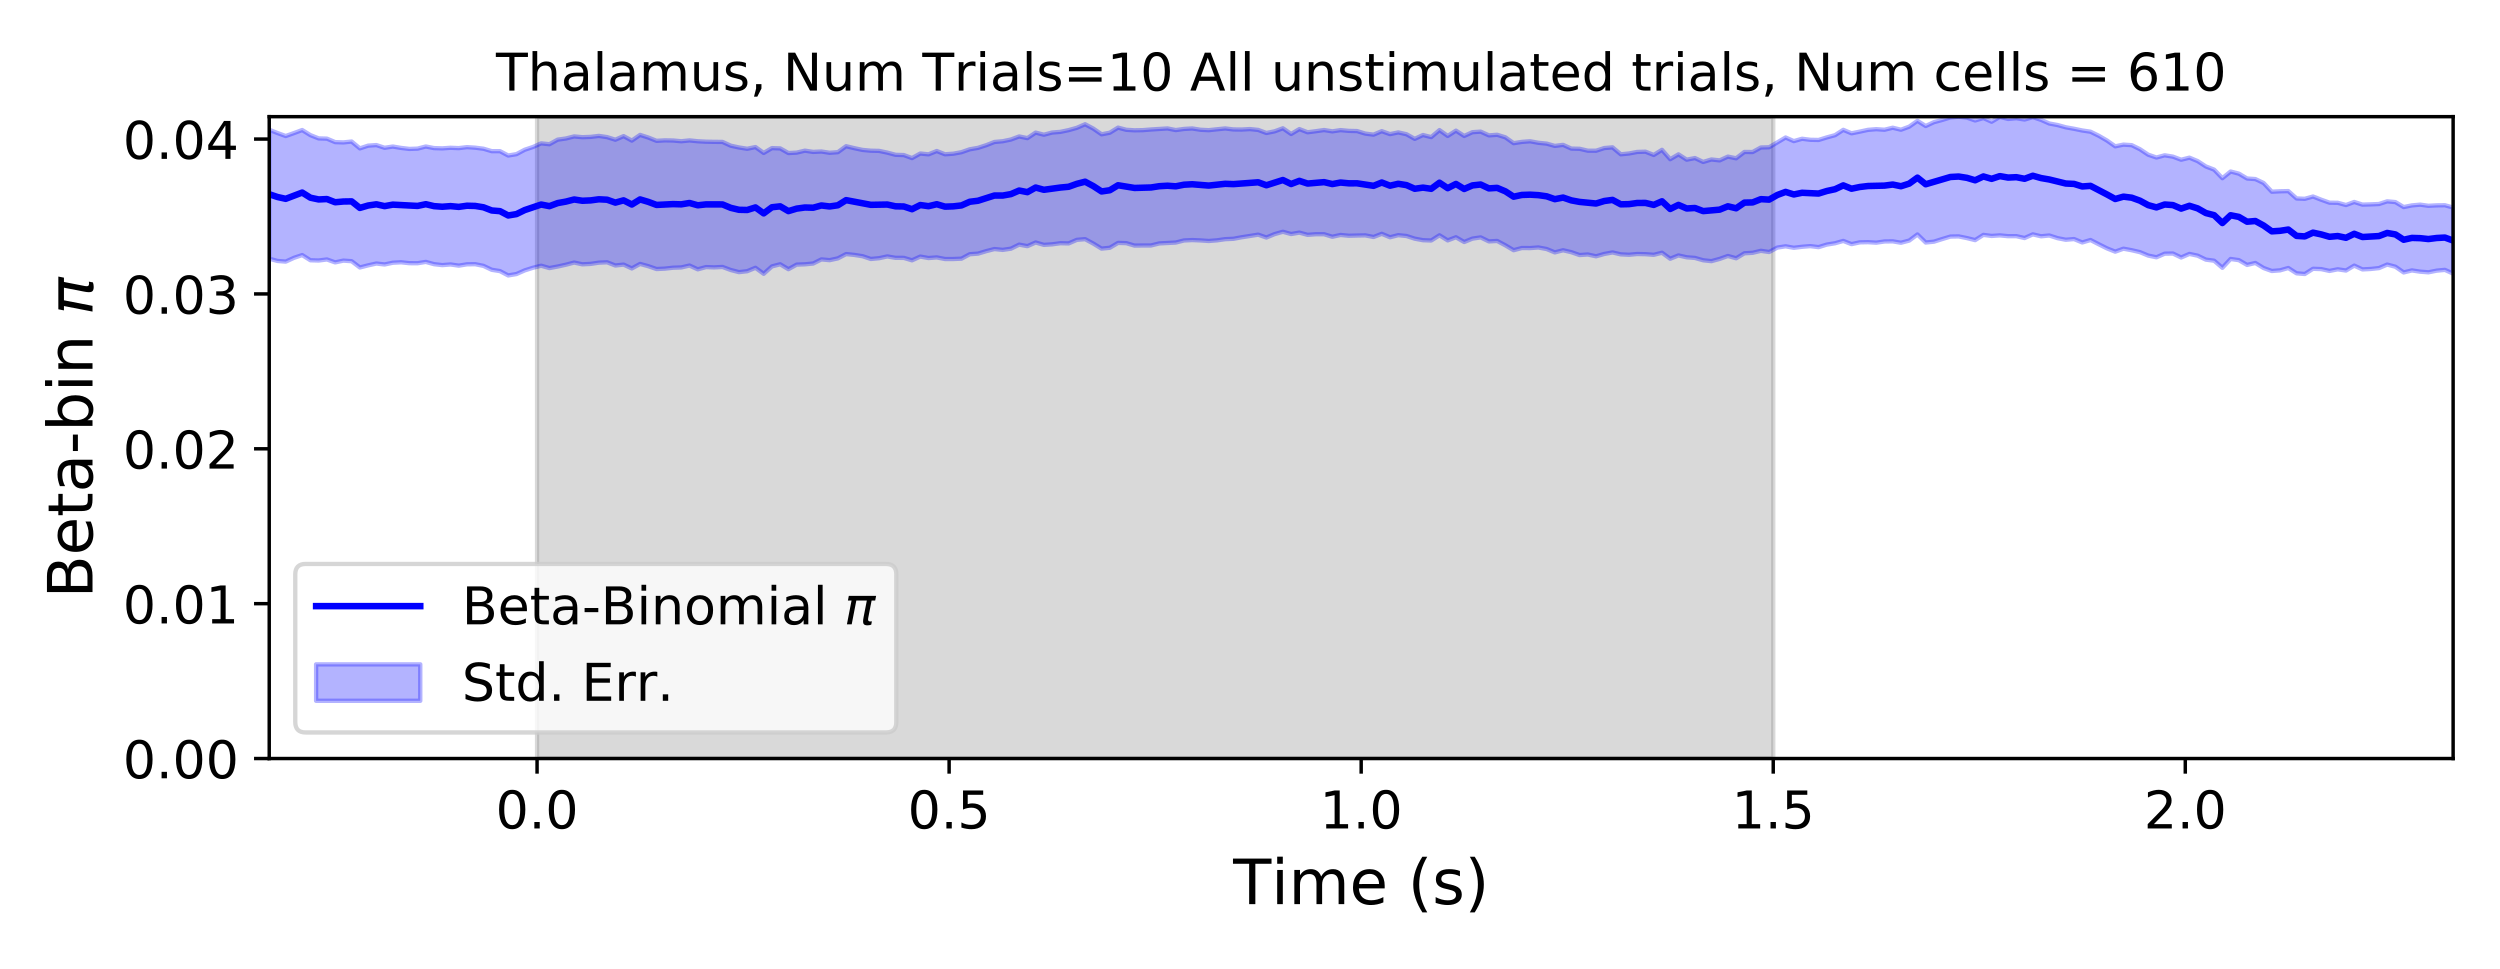 <?xml version="1.0" encoding="utf-8" standalone="no"?>
<!DOCTYPE svg PUBLIC "-//W3C//DTD SVG 1.1//EN"
  "http://www.w3.org/Graphics/SVG/1.1/DTD/svg11.dtd">
<!-- Created with matplotlib (https://matplotlib.org/) -->
<svg height="223.2pt" version="1.1" viewBox="0 0 576 223.2" width="576pt" xmlns="http://www.w3.org/2000/svg" xmlns:xlink="http://www.w3.org/1999/xlink">
 <defs>
  <style type="text/css">
*{stroke-linecap:butt;stroke-linejoin:round;}
  </style>
 </defs>
 <g id="figure_1">
  <g id="patch_1">
   <path d="M 0 223.2 
L 576 223.2 
L 576 0 
L 0 0 
z
" style="fill:#ffffff;"/>
  </g>
  <g id="axes_1">
   <g id="patch_2">
    <path d="M 62.03 174.76 
L 565.2 174.76 
L 565.2 26.88 
L 62.03 26.88 
z
" style="fill:#ffffff;"/>
   </g>
   <g id="PolyCollection_1">
    <defs>
     <path d="M 123.74 -48.44 
L 123.74 -196.32 
L 408.553 -196.32 
L 408.553 -48.44 
L 408.553 -48.44 
L 123.74 -48.44 
z
" id="m4911e15e45" style="stroke:#808080;stroke-opacity:0.3;"/>
    </defs>
    <g clip-path="url(#p379f543e2d)">
     <use style="fill:#808080;fill-opacity:0.3;stroke:#808080;stroke-opacity:0.3;" x="0" xlink:href="#m4911e15e45" y="223.2"/>
    </g>
   </g>
   <g id="PolyCollection_2">
    <defs>
     <path d="M 62.03 -193.304 
L 62.03 -163.604 
L 63.929 -163.075 
L 65.828 -162.924 
L 67.726 -163.795 
L 69.625 -164.432 
L 71.524 -163.234 
L 73.423 -163.179 
L 75.321 -163.421 
L 77.22 -162.747 
L 79.119 -163.151 
L 81.018 -163.019 
L 82.916 -161.574 
L 84.815 -162.059 
L 86.714 -162.484 
L 88.613 -162.266 
L 90.511 -162.668 
L 92.41 -162.769 
L 94.309 -162.562 
L 96.208 -162.553 
L 98.106 -162.859 
L 100.005 -162.334 
L 101.904 -162.116 
L 103.803 -162.268 
L 105.701 -161.994 
L 107.6 -162.302 
L 109.499 -162.325 
L 111.398 -161.941 
L 113.296 -161.041 
L 115.195 -160.736 
L 117.094 -159.739 
L 118.993 -160.062 
L 120.891 -160.899 
L 122.79 -161.505 
L 124.689 -161.979 
L 126.588 -161.434 
L 128.486 -161.79 
L 130.385 -162.211 
L 132.284 -162.707 
L 134.183 -162.301 
L 136.081 -162.398 
L 137.98 -162.684 
L 139.879 -162.767 
L 141.778 -162.029 
L 143.676 -162.237 
L 145.575 -161.354 
L 147.474 -162.392 
L 149.373 -161.867 
L 151.271 -161.215 
L 153.17 -161.304 
L 155.069 -161.516 
L 156.968 -161.581 
L 158.866 -162.019 
L 160.765 -161.148 
L 162.664 -161.663 
L 164.563 -161.596 
L 166.462 -161.695 
L 168.36 -160.994 
L 170.259 -160.499 
L 172.158 -160.713 
L 174.057 -161.501 
L 175.955 -160.115 
L 177.854 -161.823 
L 179.753 -162.309 
L 181.652 -161.18 
L 183.55 -162.231 
L 185.449 -162.301 
L 187.348 -162.482 
L 189.247 -163.433 
L 191.145 -163.258 
L 193.044 -163.67 
L 194.943 -164.661 
L 196.842 -164.467 
L 198.74 -164.167 
L 200.639 -163.533 
L 202.538 -163.709 
L 204.437 -164.117 
L 206.335 -163.793 
L 208.234 -163.786 
L 210.133 -163.223 
L 212.032 -164.085 
L 213.93 -163.746 
L 215.829 -163.891 
L 217.728 -163.523 
L 219.627 -163.523 
L 221.525 -163.602 
L 223.424 -164.624 
L 225.323 -164.761 
L 227.222 -165.335 
L 229.12 -165.82 
L 231.019 -165.627 
L 232.918 -165.904 
L 234.817 -166.838 
L 236.715 -166.485 
L 238.614 -167.333 
L 240.513 -166.78 
L 242.412 -166.905 
L 244.31 -167.163 
L 246.209 -167.117 
L 248.108 -167.94 
L 250.007 -168.1 
L 251.905 -167.078 
L 253.804 -165.919 
L 255.703 -166.111 
L 257.602 -167.24 
L 259.5 -167.175 
L 261.399 -166.613 
L 263.298 -166.637 
L 265.197 -166.643 
L 267.096 -167.115 
L 268.994 -167.214 
L 270.893 -167.316 
L 272.792 -167.797 
L 274.691 -167.889 
L 276.589 -167.808 
L 278.488 -167.677 
L 280.387 -167.825 
L 282.286 -168.095 
L 284.184 -168.181 
L 286.083 -168.534 
L 287.982 -168.83 
L 289.881 -169.135 
L 291.779 -168.473 
L 293.678 -169.265 
L 295.577 -169.803 
L 297.476 -169.278 
L 299.374 -169.607 
L 301.273 -169.09 
L 303.172 -169.231 
L 305.071 -169.232 
L 306.969 -168.649 
L 308.868 -169.065 
L 310.767 -168.88 
L 312.666 -168.932 
L 314.564 -168.97 
L 316.463 -168.596 
L 318.362 -169.327 
L 320.261 -168.535 
L 322.159 -169.015 
L 324.058 -168.823 
L 325.957 -168.211 
L 327.856 -167.857 
L 329.754 -167.789 
L 331.653 -168.987 
L 333.552 -167.814 
L 335.451 -168.535 
L 337.349 -167.445 
L 339.248 -168.222 
L 341.147 -168.503 
L 343.046 -167.576 
L 344.944 -167.685 
L 346.843 -166.674 
L 348.742 -165.551 
L 350.641 -166.06 
L 352.539 -166.041 
L 354.438 -166.179 
L 356.337 -165.829 
L 358.236 -165.047 
L 360.134 -165.539 
L 362.033 -165.1 
L 363.932 -164.437 
L 365.831 -164.563 
L 367.73 -164.148 
L 369.628 -164.687 
L 371.527 -165.038 
L 373.426 -164.596 
L 375.325 -164.499 
L 377.223 -164.678 
L 379.122 -164.632 
L 381.021 -164.489 
L 382.92 -164.969 
L 384.818 -163.588 
L 386.717 -164.35 
L 388.616 -163.919 
L 390.515 -163.773 
L 392.413 -163.232 
L 394.312 -163.029 
L 396.211 -163.549 
L 398.11 -164.223 
L 400.008 -163.694 
L 401.907 -164.841 
L 403.806 -164.954 
L 405.705 -165.412 
L 407.603 -165.137 
L 409.502 -166.16 
L 411.401 -166.449 
L 413.3 -166.108 
L 415.198 -166.339 
L 417.097 -166.491 
L 418.996 -166.26 
L 420.895 -166.846 
L 422.793 -167.154 
L 424.692 -167.692 
L 426.591 -166.953 
L 428.49 -167.361 
L 430.388 -167.403 
L 432.287 -167.286 
L 434.186 -167.565 
L 436.085 -167.594 
L 437.983 -167.272 
L 439.882 -167.771 
L 441.781 -169.179 
L 443.68 -167.327 
L 445.578 -167.519 
L 447.477 -168.12 
L 449.376 -168.694 
L 451.275 -168.729 
L 453.173 -168.345 
L 455.072 -167.879 
L 456.971 -169.082 
L 458.87 -168.837 
L 460.768 -168.966 
L 462.667 -168.782 
L 464.566 -168.789 
L 466.465 -168.357 
L 468.364 -169.203 
L 470.262 -168.76 
L 472.161 -168.941 
L 474.06 -168.328 
L 475.959 -167.96 
L 477.857 -168.124 
L 479.756 -167.336 
L 481.655 -167.902 
L 483.554 -166.924 
L 485.452 -165.973 
L 487.351 -165.217 
L 489.25 -165.901 
L 491.149 -165.548 
L 493.047 -165.106 
L 494.946 -164.316 
L 496.845 -163.922 
L 498.744 -164.751 
L 500.642 -164.787 
L 502.541 -163.873 
L 504.44 -164.697 
L 506.339 -164.293 
L 508.237 -163.379 
L 510.136 -163.132 
L 512.035 -161.498 
L 513.934 -163.532 
L 515.832 -163.264 
L 517.731 -162.162 
L 519.63 -162.616 
L 521.529 -161.448 
L 523.427 -160.763 
L 525.326 -160.911 
L 527.225 -161.453 
L 529.124 -160.228 
L 531.022 -160.07 
L 532.921 -161.274 
L 534.82 -161.196 
L 536.719 -160.778 
L 538.617 -161.151 
L 540.516 -160.87 
L 542.415 -162.002 
L 544.314 -161.127 
L 546.212 -161.229 
L 548.111 -161.43 
L 550.01 -162.242 
L 551.909 -161.744 
L 553.807 -160.432 
L 555.706 -160.894 
L 557.605 -160.605 
L 559.504 -160.459 
L 561.402 -160.839 
L 563.301 -161.022 
L 565.2 -160.165 
L 565.2 -175.383 
L 565.2 -175.383 
L 563.301 -175.912 
L 561.402 -175.888 
L 559.504 -175.785 
L 557.605 -176.05 
L 555.706 -175.877 
L 553.807 -175.492 
L 551.909 -176.638 
L 550.01 -176.813 
L 548.111 -176.193 
L 546.212 -176.114 
L 544.314 -176.057 
L 542.415 -176.664 
L 540.516 -175.962 
L 538.617 -176.478 
L 536.719 -176.504 
L 534.82 -177.183 
L 532.921 -177.924 
L 531.022 -177.395 
L 529.124 -177.477 
L 527.225 -179.172 
L 525.326 -179.127 
L 523.427 -179.032 
L 521.529 -181.042 
L 519.63 -181.942 
L 517.731 -182.073 
L 515.832 -183.191 
L 513.934 -183.68 
L 512.035 -182.142 
L 510.136 -184.115 
L 508.237 -184.846 
L 506.339 -186.083 
L 504.44 -186.871 
L 502.541 -186.398 
L 500.642 -187.108 
L 498.744 -187.419 
L 496.845 -186.91 
L 494.946 -187.557 
L 493.047 -188.822 
L 491.149 -189.756 
L 489.25 -189.88 
L 487.351 -189.485 
L 485.452 -190.82 
L 483.554 -191.921 
L 481.655 -192.854 
L 479.756 -193.137 
L 477.857 -193.531 
L 475.959 -193.871 
L 474.06 -194.393 
L 472.161 -194.746 
L 470.262 -195.585 
L 468.364 -196.211 
L 466.465 -195.661 
L 464.566 -195.964 
L 462.667 -195.792 
L 460.768 -196.282 
L 458.87 -195.153 
L 456.971 -196.007 
L 455.072 -195.446 
L 453.173 -196.108 
L 451.275 -196.32 
L 449.376 -196.152 
L 447.477 -195.561 
L 445.578 -195.053 
L 443.68 -194.166 
L 441.781 -195.359 
L 439.882 -194.018 
L 437.983 -193.311 
L 436.085 -193.771 
L 434.186 -193.307 
L 432.287 -193.438 
L 430.388 -193.282 
L 428.49 -192.87 
L 426.591 -192.486 
L 424.692 -193.284 
L 422.793 -192.055 
L 420.895 -191.537 
L 418.996 -190.952 
L 417.097 -190.993 
L 415.198 -191.23 
L 413.3 -190.686 
L 411.401 -191.518 
L 409.502 -190.394 
L 407.603 -189.269 
L 405.705 -189.219 
L 403.806 -188.17 
L 401.907 -188.194 
L 400.008 -186.728 
L 398.11 -187.118 
L 396.211 -186.245 
L 394.312 -186.459 
L 392.413 -185.887 
L 390.515 -186.783 
L 388.616 -186.413 
L 386.717 -187.636 
L 384.818 -186.52 
L 382.92 -188.677 
L 381.021 -187.496 
L 379.122 -188.252 
L 377.223 -188.193 
L 375.325 -187.837 
L 373.426 -187.652 
L 371.527 -189.248 
L 369.628 -189.088 
L 367.73 -188.472 
L 365.831 -188.482 
L 363.932 -188.922 
L 362.033 -188.966 
L 360.134 -189.824 
L 358.236 -189.582 
L 356.337 -190.113 
L 354.438 -190.3 
L 352.539 -190.652 
L 350.641 -190.509 
L 348.742 -190.211 
L 346.843 -191.558 
L 344.944 -192.148 
L 343.046 -192.008 
L 341.147 -192.872 
L 339.248 -192.743 
L 337.349 -191.876 
L 335.451 -193.099 
L 333.552 -191.88 
L 331.653 -193.222 
L 329.754 -191.61 
L 327.856 -192.091 
L 325.957 -191.205 
L 324.058 -192.273 
L 322.159 -192.695 
L 320.261 -192.296 
L 318.362 -192.977 
L 316.463 -192.175 
L 314.564 -192.421 
L 312.666 -193 
L 310.767 -193.046 
L 308.868 -193.221 
L 306.969 -192.936 
L 305.071 -193.241 
L 303.172 -192.97 
L 301.273 -192.723 
L 299.374 -193.457 
L 297.476 -192.331 
L 295.577 -193.644 
L 293.678 -192.944 
L 291.779 -192.56 
L 289.881 -193.267 
L 287.982 -193.463 
L 286.083 -193.353 
L 284.184 -193.377 
L 282.286 -193.608 
L 280.387 -193.413 
L 278.488 -193.207 
L 276.589 -193.302 
L 274.691 -193.605 
L 272.792 -193.492 
L 270.893 -193.229 
L 268.994 -193.607 
L 267.096 -193.487 
L 265.197 -193.368 
L 263.298 -193.216 
L 261.399 -193.179 
L 259.5 -193.296 
L 257.602 -193.795 
L 255.703 -192.623 
L 253.804 -192.257 
L 251.905 -193.564 
L 250.007 -194.574 
L 248.108 -193.752 
L 246.209 -193.219 
L 244.31 -192.818 
L 242.412 -192.667 
L 240.513 -192.162 
L 238.614 -192.648 
L 236.715 -191.374 
L 234.817 -191.764 
L 232.918 -191.055 
L 231.019 -190.659 
L 229.12 -190.488 
L 227.222 -189.745 
L 225.323 -189.131 
L 223.424 -188.799 
L 221.525 -188.136 
L 219.627 -187.786 
L 217.728 -187.655 
L 215.829 -188.404 
L 213.93 -187.643 
L 212.032 -187.834 
L 210.133 -186.777 
L 208.234 -187.471 
L 206.335 -187.536 
L 204.437 -188.037 
L 202.538 -188.437 
L 200.639 -188.481 
L 198.74 -188.656 
L 196.842 -189.06 
L 194.943 -189.514 
L 193.044 -188.139 
L 191.145 -188.001 
L 189.247 -188.293 
L 187.348 -188.202 
L 185.449 -188.488 
L 183.55 -188.037 
L 181.652 -187.938 
L 179.753 -189.012 
L 177.854 -189.075 
L 175.955 -187.964 
L 174.057 -189.319 
L 172.158 -188.924 
L 170.259 -189.225 
L 168.36 -189.636 
L 166.462 -190.505 
L 164.563 -190.519 
L 162.664 -190.555 
L 160.765 -190.655 
L 158.866 -190.85 
L 156.968 -190.657 
L 155.069 -190.831 
L 153.17 -190.86 
L 151.271 -190.751 
L 149.373 -191.512 
L 147.474 -192.117 
L 145.575 -190.807 
L 143.676 -191.838 
L 141.778 -191.01 
L 139.879 -191.606 
L 137.98 -191.887 
L 136.081 -191.661 
L 134.183 -191.59 
L 132.284 -191.769 
L 130.385 -191.292 
L 128.486 -191.025 
L 126.588 -189.97 
L 124.689 -190.172 
L 122.79 -189.33 
L 120.891 -188.696 
L 118.993 -187.682 
L 117.094 -187.368 
L 115.195 -188.368 
L 113.296 -188.371 
L 111.398 -188.933 
L 109.499 -189.173 
L 107.6 -189.301 
L 105.701 -189.074 
L 103.803 -189.151 
L 101.904 -189.019 
L 100.005 -189.077 
L 98.106 -189.447 
L 96.208 -188.956 
L 94.309 -188.89 
L 92.41 -189.119 
L 90.511 -189.438 
L 88.613 -189.148 
L 86.714 -189.776 
L 84.815 -189.643 
L 82.916 -189.013 
L 81.018 -190.588 
L 79.119 -190.391 
L 77.22 -190.455 
L 75.321 -191.255 
L 73.423 -191.312 
L 71.524 -192.06 
L 69.625 -193.237 
L 67.726 -192.534 
L 65.828 -191.86 
L 63.929 -192.551 
L 62.03 -193.304 
z
" id="mfabd33acb9" style="stroke:#0000ff;stroke-opacity:0.3;"/>
    </defs>
    <g clip-path="url(#p379f543e2d)">
     <use style="fill:#0000ff;fill-opacity:0.3;stroke:#0000ff;stroke-opacity:0.3;" x="0" xlink:href="#mfabd33acb9" y="223.2"/>
    </g>
   </g>
   <g id="matplotlib.axis_1">
    <g id="xtick_1">
     <g id="line2d_1">
      <defs>
       <path d="M 0 0 
L 0 3.5 
" id="mb4427741cb" style="stroke:#000000;stroke-width:0.8;"/>
      </defs>
      <g>
       <use style="stroke:#000000;stroke-width:0.8;" x="123.74" xlink:href="#mb4427741cb" y="174.76"/>
      </g>
     </g>
     <g id="text_1">
      <!-- 0.0 -->
      <defs>
       <path d="M 31.781 66.406 
Q 24.172 66.406 20.328 58.906 
Q 16.5 51.422 16.5 36.375 
Q 16.5 21.391 20.328 13.891 
Q 24.172 6.391 31.781 6.391 
Q 39.453 6.391 43.281 13.891 
Q 47.125 21.391 47.125 36.375 
Q 47.125 51.422 43.281 58.906 
Q 39.453 66.406 31.781 66.406 
z
M 31.781 74.219 
Q 44.047 74.219 50.516 64.516 
Q 56.984 54.828 56.984 36.375 
Q 56.984 17.969 50.516 8.266 
Q 44.047 -1.422 31.781 -1.422 
Q 19.531 -1.422 13.062 8.266 
Q 6.594 17.969 6.594 36.375 
Q 6.594 54.828 13.062 64.516 
Q 19.531 74.219 31.781 74.219 
z
" id="DejaVuSans-48"/>
       <path d="M 10.688 12.406 
L 21 12.406 
L 21 0 
L 10.688 0 
z
" id="DejaVuSans-46"/>
      </defs>
      <g transform="translate(114.198 190.878)scale(0.12 -0.12)">
       <use xlink:href="#DejaVuSans-48"/>
       <use x="63.623" xlink:href="#DejaVuSans-46"/>
       <use x="95.41" xlink:href="#DejaVuSans-48"/>
      </g>
     </g>
    </g>
    <g id="xtick_2">
     <g id="line2d_2">
      <g>
       <use style="stroke:#000000;stroke-width:0.8;" x="218.677" xlink:href="#mb4427741cb" y="174.76"/>
      </g>
     </g>
     <g id="text_2">
      <!-- 0.5 -->
      <defs>
       <path d="M 10.797 72.906 
L 49.516 72.906 
L 49.516 64.594 
L 19.828 64.594 
L 19.828 46.734 
Q 21.969 47.469 24.109 47.828 
Q 26.266 48.188 28.422 48.188 
Q 40.625 48.188 47.75 41.5 
Q 54.891 34.812 54.891 23.391 
Q 54.891 11.625 47.562 5.094 
Q 40.234 -1.422 26.906 -1.422 
Q 22.312 -1.422 17.547 -0.641 
Q 12.797 0.141 7.719 1.703 
L 7.719 11.625 
Q 12.109 9.234 16.797 8.062 
Q 21.484 6.891 26.703 6.891 
Q 35.156 6.891 40.078 11.328 
Q 45.016 15.766 45.016 23.391 
Q 45.016 31 40.078 35.438 
Q 35.156 39.891 26.703 39.891 
Q 22.75 39.891 18.812 39.016 
Q 14.891 38.141 10.797 36.281 
z
" id="DejaVuSans-53"/>
      </defs>
      <g transform="translate(209.135 190.878)scale(0.12 -0.12)">
       <use xlink:href="#DejaVuSans-48"/>
       <use x="63.623" xlink:href="#DejaVuSans-46"/>
       <use x="95.41" xlink:href="#DejaVuSans-53"/>
      </g>
     </g>
    </g>
    <g id="xtick_3">
     <g id="line2d_3">
      <g>
       <use style="stroke:#000000;stroke-width:0.8;" x="313.615" xlink:href="#mb4427741cb" y="174.76"/>
      </g>
     </g>
     <g id="text_3">
      <!-- 1.0 -->
      <defs>
       <path d="M 12.406 8.297 
L 28.516 8.297 
L 28.516 63.922 
L 10.984 60.406 
L 10.984 69.391 
L 28.422 72.906 
L 38.281 72.906 
L 38.281 8.297 
L 54.391 8.297 
L 54.391 0 
L 12.406 0 
z
" id="DejaVuSans-49"/>
      </defs>
      <g transform="translate(304.073 190.878)scale(0.12 -0.12)">
       <use xlink:href="#DejaVuSans-49"/>
       <use x="63.623" xlink:href="#DejaVuSans-46"/>
       <use x="95.41" xlink:href="#DejaVuSans-48"/>
      </g>
     </g>
    </g>
    <g id="xtick_4">
     <g id="line2d_4">
      <g>
       <use style="stroke:#000000;stroke-width:0.8;" x="408.553" xlink:href="#mb4427741cb" y="174.76"/>
      </g>
     </g>
     <g id="text_4">
      <!-- 1.5 -->
      <g transform="translate(399.011 190.878)scale(0.12 -0.12)">
       <use xlink:href="#DejaVuSans-49"/>
       <use x="63.623" xlink:href="#DejaVuSans-46"/>
       <use x="95.41" xlink:href="#DejaVuSans-53"/>
      </g>
     </g>
    </g>
    <g id="xtick_5">
     <g id="line2d_5">
      <g>
       <use style="stroke:#000000;stroke-width:0.8;" x="503.49" xlink:href="#mb4427741cb" y="174.76"/>
      </g>
     </g>
     <g id="text_5">
      <!-- 2.0 -->
      <defs>
       <path d="M 19.188 8.297 
L 53.609 8.297 
L 53.609 0 
L 7.328 0 
L 7.328 8.297 
Q 12.938 14.109 22.625 23.891 
Q 32.328 33.688 34.812 36.531 
Q 39.547 41.844 41.422 45.531 
Q 43.312 49.219 43.312 52.781 
Q 43.312 58.594 39.234 62.25 
Q 35.156 65.922 28.609 65.922 
Q 23.969 65.922 18.812 64.312 
Q 13.672 62.703 7.812 59.422 
L 7.812 69.391 
Q 13.766 71.781 18.938 73 
Q 24.125 74.219 28.422 74.219 
Q 39.75 74.219 46.484 68.547 
Q 53.219 62.891 53.219 53.422 
Q 53.219 48.922 51.531 44.891 
Q 49.859 40.875 45.406 35.406 
Q 44.188 33.984 37.641 27.219 
Q 31.109 20.453 19.188 8.297 
z
" id="DejaVuSans-50"/>
      </defs>
      <g transform="translate(493.949 190.878)scale(0.12 -0.12)">
       <use xlink:href="#DejaVuSans-50"/>
       <use x="63.623" xlink:href="#DejaVuSans-46"/>
       <use x="95.41" xlink:href="#DejaVuSans-48"/>
      </g>
     </g>
    </g>
    <g id="text_6">
     <!-- Time (s) -->
     <defs>
      <path d="M -0.297 72.906 
L 61.375 72.906 
L 61.375 64.594 
L 35.5 64.594 
L 35.5 0 
L 25.594 0 
L 25.594 64.594 
L -0.297 64.594 
z
" id="DejaVuSans-84"/>
      <path d="M 9.422 54.688 
L 18.406 54.688 
L 18.406 0 
L 9.422 0 
z
M 9.422 75.984 
L 18.406 75.984 
L 18.406 64.594 
L 9.422 64.594 
z
" id="DejaVuSans-105"/>
      <path d="M 52 44.188 
Q 55.375 50.25 60.062 53.125 
Q 64.75 56 71.094 56 
Q 79.641 56 84.281 50.016 
Q 88.922 44.047 88.922 33.016 
L 88.922 0 
L 79.891 0 
L 79.891 32.719 
Q 79.891 40.578 77.094 44.375 
Q 74.312 48.188 68.609 48.188 
Q 61.625 48.188 57.562 43.547 
Q 53.516 38.922 53.516 30.906 
L 53.516 0 
L 44.484 0 
L 44.484 32.719 
Q 44.484 40.625 41.703 44.406 
Q 38.922 48.188 33.109 48.188 
Q 26.219 48.188 22.156 43.531 
Q 18.109 38.875 18.109 30.906 
L 18.109 0 
L 9.078 0 
L 9.078 54.688 
L 18.109 54.688 
L 18.109 46.188 
Q 21.188 51.219 25.484 53.609 
Q 29.781 56 35.688 56 
Q 41.656 56 45.828 52.969 
Q 50 49.953 52 44.188 
z
" id="DejaVuSans-109"/>
      <path d="M 56.203 29.594 
L 56.203 25.203 
L 14.891 25.203 
Q 15.484 15.922 20.484 11.062 
Q 25.484 6.203 34.422 6.203 
Q 39.594 6.203 44.453 7.469 
Q 49.312 8.734 54.109 11.281 
L 54.109 2.781 
Q 49.266 0.734 44.188 -0.344 
Q 39.109 -1.422 33.891 -1.422 
Q 20.797 -1.422 13.156 6.188 
Q 5.516 13.812 5.516 26.812 
Q 5.516 40.234 12.766 48.109 
Q 20.016 56 32.328 56 
Q 43.359 56 49.781 48.891 
Q 56.203 41.797 56.203 29.594 
z
M 47.219 32.234 
Q 47.125 39.594 43.094 43.984 
Q 39.062 48.391 32.422 48.391 
Q 24.906 48.391 20.391 44.141 
Q 15.875 39.891 15.188 32.172 
z
" id="DejaVuSans-101"/>
      <path id="DejaVuSans-32"/>
      <path d="M 31 75.875 
Q 24.469 64.656 21.281 53.656 
Q 18.109 42.672 18.109 31.391 
Q 18.109 20.125 21.312 9.062 
Q 24.516 -2 31 -13.188 
L 23.188 -13.188 
Q 15.875 -1.703 12.234 9.375 
Q 8.594 20.453 8.594 31.391 
Q 8.594 42.281 12.203 53.312 
Q 15.828 64.359 23.188 75.875 
z
" id="DejaVuSans-40"/>
      <path d="M 44.281 53.078 
L 44.281 44.578 
Q 40.484 46.531 36.375 47.5 
Q 32.281 48.484 27.875 48.484 
Q 21.188 48.484 17.844 46.438 
Q 14.5 44.391 14.5 40.281 
Q 14.5 37.156 16.891 35.375 
Q 19.281 33.594 26.516 31.984 
L 29.594 31.297 
Q 39.156 29.25 43.188 25.516 
Q 47.219 21.781 47.219 15.094 
Q 47.219 7.469 41.188 3.016 
Q 35.156 -1.422 24.609 -1.422 
Q 20.219 -1.422 15.453 -0.562 
Q 10.688 0.297 5.422 2 
L 5.422 11.281 
Q 10.406 8.688 15.234 7.391 
Q 20.062 6.109 24.812 6.109 
Q 31.156 6.109 34.562 8.281 
Q 37.984 10.453 37.984 14.406 
Q 37.984 18.062 35.516 20.016 
Q 33.062 21.969 24.703 23.781 
L 21.578 24.516 
Q 13.234 26.266 9.516 29.906 
Q 5.812 33.547 5.812 39.891 
Q 5.812 47.609 11.281 51.797 
Q 16.75 56 26.812 56 
Q 31.781 56 36.172 55.266 
Q 40.578 54.547 44.281 53.078 
z
" id="DejaVuSans-115"/>
      <path d="M 8.016 75.875 
L 15.828 75.875 
Q 23.141 64.359 26.781 53.312 
Q 30.422 42.281 30.422 31.391 
Q 30.422 20.453 26.781 9.375 
Q 23.141 -1.703 15.828 -13.188 
L 8.016 -13.188 
Q 14.5 -2 17.703 9.062 
Q 20.906 20.125 20.906 31.391 
Q 20.906 42.672 17.703 53.656 
Q 14.5 64.656 8.016 75.875 
z
" id="DejaVuSans-41"/>
     </defs>
     <g transform="translate(284.12 208.315)scale(0.144 -0.144)">
      <use xlink:href="#DejaVuSans-84"/>
      <use x="61.037" xlink:href="#DejaVuSans-105"/>
      <use x="88.82" xlink:href="#DejaVuSans-109"/>
      <use x="186.232" xlink:href="#DejaVuSans-101"/>
      <use x="247.756" xlink:href="#DejaVuSans-32"/>
      <use x="279.543" xlink:href="#DejaVuSans-40"/>
      <use x="318.557" xlink:href="#DejaVuSans-115"/>
      <use x="370.656" xlink:href="#DejaVuSans-41"/>
     </g>
    </g>
   </g>
   <g id="matplotlib.axis_2">
    <g id="ytick_1">
     <g id="line2d_6">
      <defs>
       <path d="M 0 0 
L -3.5 0 
" id="mb0234da5b4" style="stroke:#000000;stroke-width:0.8;"/>
      </defs>
      <g>
       <use style="stroke:#000000;stroke-width:0.8;" x="62.03" xlink:href="#mb0234da5b4" y="174.76"/>
      </g>
     </g>
     <g id="text_7">
      <!-- 0.00 -->
      <g transform="translate(28.311 179.319)scale(0.12 -0.12)">
       <use xlink:href="#DejaVuSans-48"/>
       <use x="63.623" xlink:href="#DejaVuSans-46"/>
       <use x="95.41" xlink:href="#DejaVuSans-48"/>
       <use x="159.033" xlink:href="#DejaVuSans-48"/>
      </g>
     </g>
    </g>
    <g id="ytick_2">
     <g id="line2d_7">
      <g>
       <use style="stroke:#000000;stroke-width:0.8;" x="62.03" xlink:href="#mb0234da5b4" y="139.081"/>
      </g>
     </g>
     <g id="text_8">
      <!-- 0.01 -->
      <g transform="translate(28.311 143.641)scale(0.12 -0.12)">
       <use xlink:href="#DejaVuSans-48"/>
       <use x="63.623" xlink:href="#DejaVuSans-46"/>
       <use x="95.41" xlink:href="#DejaVuSans-48"/>
       <use x="159.033" xlink:href="#DejaVuSans-49"/>
      </g>
     </g>
    </g>
    <g id="ytick_3">
     <g id="line2d_8">
      <g>
       <use style="stroke:#000000;stroke-width:0.8;" x="62.03" xlink:href="#mb0234da5b4" y="103.403"/>
      </g>
     </g>
     <g id="text_9">
      <!-- 0.02 -->
      <g transform="translate(28.311 107.962)scale(0.12 -0.12)">
       <use xlink:href="#DejaVuSans-48"/>
       <use x="63.623" xlink:href="#DejaVuSans-46"/>
       <use x="95.41" xlink:href="#DejaVuSans-48"/>
       <use x="159.033" xlink:href="#DejaVuSans-50"/>
      </g>
     </g>
    </g>
    <g id="ytick_4">
     <g id="line2d_9">
      <g>
       <use style="stroke:#000000;stroke-width:0.8;" x="62.03" xlink:href="#mb0234da5b4" y="67.724"/>
      </g>
     </g>
     <g id="text_10">
      <!-- 0.03 -->
      <defs>
       <path d="M 40.578 39.312 
Q 47.656 37.797 51.625 33 
Q 55.609 28.219 55.609 21.188 
Q 55.609 10.406 48.188 4.484 
Q 40.766 -1.422 27.094 -1.422 
Q 22.516 -1.422 17.656 -0.516 
Q 12.797 0.391 7.625 2.203 
L 7.625 11.719 
Q 11.719 9.328 16.594 8.109 
Q 21.484 6.891 26.812 6.891 
Q 36.078 6.891 40.938 10.547 
Q 45.797 14.203 45.797 21.188 
Q 45.797 27.641 41.281 31.266 
Q 36.766 34.906 28.719 34.906 
L 20.219 34.906 
L 20.219 43.016 
L 29.109 43.016 
Q 36.375 43.016 40.234 45.922 
Q 44.094 48.828 44.094 54.297 
Q 44.094 59.906 40.109 62.906 
Q 36.141 65.922 28.719 65.922 
Q 24.656 65.922 20.016 65.031 
Q 15.375 64.156 9.812 62.312 
L 9.812 71.094 
Q 15.438 72.656 20.344 73.438 
Q 25.25 74.219 29.594 74.219 
Q 40.828 74.219 47.359 69.109 
Q 53.906 64.016 53.906 55.328 
Q 53.906 49.266 50.438 45.094 
Q 46.969 40.922 40.578 39.312 
z
" id="DejaVuSans-51"/>
      </defs>
      <g transform="translate(28.311 72.283)scale(0.12 -0.12)">
       <use xlink:href="#DejaVuSans-48"/>
       <use x="63.623" xlink:href="#DejaVuSans-46"/>
       <use x="95.41" xlink:href="#DejaVuSans-48"/>
       <use x="159.033" xlink:href="#DejaVuSans-51"/>
      </g>
     </g>
    </g>
    <g id="ytick_5">
     <g id="line2d_10">
      <g>
       <use style="stroke:#000000;stroke-width:0.8;" x="62.03" xlink:href="#mb0234da5b4" y="32.046"/>
      </g>
     </g>
     <g id="text_11">
      <!-- 0.04 -->
      <defs>
       <path d="M 37.797 64.312 
L 12.891 25.391 
L 37.797 25.391 
z
M 35.203 72.906 
L 47.609 72.906 
L 47.609 25.391 
L 58.016 25.391 
L 58.016 17.188 
L 47.609 17.188 
L 47.609 0 
L 37.797 0 
L 37.797 17.188 
L 4.891 17.188 
L 4.891 26.703 
z
" id="DejaVuSans-52"/>
      </defs>
      <g transform="translate(28.311 36.605)scale(0.12 -0.12)">
       <use xlink:href="#DejaVuSans-48"/>
       <use x="63.623" xlink:href="#DejaVuSans-46"/>
       <use x="95.41" xlink:href="#DejaVuSans-48"/>
       <use x="159.033" xlink:href="#DejaVuSans-52"/>
      </g>
     </g>
    </g>
    <g id="text_12">
     <!-- Beta-bin $\pi$ -->
     <defs>
      <path d="M 19.672 34.812 
L 19.672 8.109 
L 35.5 8.109 
Q 43.453 8.109 47.281 11.406 
Q 51.125 14.703 51.125 21.484 
Q 51.125 28.328 47.281 31.562 
Q 43.453 34.812 35.5 34.812 
z
M 19.672 64.797 
L 19.672 42.828 
L 34.281 42.828 
Q 41.5 42.828 45.031 45.531 
Q 48.578 48.25 48.578 53.812 
Q 48.578 59.328 45.031 62.062 
Q 41.5 64.797 34.281 64.797 
z
M 9.812 72.906 
L 35.016 72.906 
Q 46.297 72.906 52.391 68.219 
Q 58.5 63.531 58.5 54.891 
Q 58.5 48.188 55.375 44.234 
Q 52.25 40.281 46.188 39.312 
Q 53.469 37.75 57.5 32.781 
Q 61.531 27.828 61.531 20.406 
Q 61.531 10.641 54.891 5.312 
Q 48.25 0 35.984 0 
L 9.812 0 
z
" id="DejaVuSans-66"/>
      <path d="M 18.312 70.219 
L 18.312 54.688 
L 36.812 54.688 
L 36.812 47.703 
L 18.312 47.703 
L 18.312 18.016 
Q 18.312 11.328 20.141 9.422 
Q 21.969 7.516 27.594 7.516 
L 36.812 7.516 
L 36.812 0 
L 27.594 0 
Q 17.188 0 13.234 3.875 
Q 9.281 7.766 9.281 18.016 
L 9.281 47.703 
L 2.688 47.703 
L 2.688 54.688 
L 9.281 54.688 
L 9.281 70.219 
z
" id="DejaVuSans-116"/>
      <path d="M 34.281 27.484 
Q 23.391 27.484 19.188 25 
Q 14.984 22.516 14.984 16.5 
Q 14.984 11.719 18.141 8.906 
Q 21.297 6.109 26.703 6.109 
Q 34.188 6.109 38.703 11.406 
Q 43.219 16.703 43.219 25.484 
L 43.219 27.484 
z
M 52.203 31.203 
L 52.203 0 
L 43.219 0 
L 43.219 8.297 
Q 40.141 3.328 35.547 0.953 
Q 30.953 -1.422 24.312 -1.422 
Q 15.922 -1.422 10.953 3.297 
Q 6 8.016 6 15.922 
Q 6 25.141 12.172 29.828 
Q 18.359 34.516 30.609 34.516 
L 43.219 34.516 
L 43.219 35.406 
Q 43.219 41.609 39.141 45 
Q 35.062 48.391 27.688 48.391 
Q 23 48.391 18.547 47.266 
Q 14.109 46.141 10.016 43.891 
L 10.016 52.203 
Q 14.938 54.109 19.578 55.047 
Q 24.219 56 28.609 56 
Q 40.484 56 46.344 49.844 
Q 52.203 43.703 52.203 31.203 
z
" id="DejaVuSans-97"/>
      <path d="M 4.891 31.391 
L 31.203 31.391 
L 31.203 23.391 
L 4.891 23.391 
z
" id="DejaVuSans-45"/>
      <path d="M 48.688 27.297 
Q 48.688 37.203 44.609 42.844 
Q 40.531 48.484 33.406 48.484 
Q 26.266 48.484 22.188 42.844 
Q 18.109 37.203 18.109 27.297 
Q 18.109 17.391 22.188 11.75 
Q 26.266 6.109 33.406 6.109 
Q 40.531 6.109 44.609 11.75 
Q 48.688 17.391 48.688 27.297 
z
M 18.109 46.391 
Q 20.953 51.266 25.266 53.625 
Q 29.594 56 35.594 56 
Q 45.562 56 51.781 48.094 
Q 58.016 40.188 58.016 27.297 
Q 58.016 14.406 51.781 6.484 
Q 45.562 -1.422 35.594 -1.422 
Q 29.594 -1.422 25.266 0.953 
Q 20.953 3.328 18.109 8.203 
L 18.109 0 
L 9.078 0 
L 9.078 75.984 
L 18.109 75.984 
z
" id="DejaVuSans-98"/>
      <path d="M 54.891 33.016 
L 54.891 0 
L 45.906 0 
L 45.906 32.719 
Q 45.906 40.484 42.875 44.328 
Q 39.844 48.188 33.797 48.188 
Q 26.516 48.188 22.312 43.547 
Q 18.109 38.922 18.109 30.906 
L 18.109 0 
L 9.078 0 
L 9.078 54.688 
L 18.109 54.688 
L 18.109 46.188 
Q 21.344 51.125 25.703 53.562 
Q 30.078 56 35.797 56 
Q 45.219 56 50.047 50.172 
Q 54.891 44.344 54.891 33.016 
z
" id="DejaVuSans-110"/>
      <path d="M 9.125 54.688 
L 61.531 54.688 
L 59.766 45.703 
L 52.875 45.703 
L 46.344 12.109 
Q 45.656 8.594 46.578 7.031 
Q 47.469 5.516 50.141 5.516 
Q 50.875 5.516 51.953 5.672 
Q 53.078 5.766 53.422 5.812 
L 52.156 -0.688 
Q 50.344 -1.312 48.484 -1.609 
Q 46.578 -1.906 44.781 -1.906 
Q 38.922 -1.906 37.312 1.266 
Q 35.688 4.5 37.359 13.094 
L 43.703 45.703 
L 23.531 45.703 
L 14.656 0 
L 5.469 0 
L 14.359 45.703 
L 7.375 45.703 
z
" id="DejaVuSans-Oblique-960"/>
     </defs>
     <g transform="translate(21.317 137.828)rotate(-90)scale(0.144 -0.144)">
      <use transform="translate(0 0.016)" xlink:href="#DejaVuSans-66"/>
      <use transform="translate(68.604 0.016)" xlink:href="#DejaVuSans-101"/>
      <use transform="translate(130.127 0.016)" xlink:href="#DejaVuSans-116"/>
      <use transform="translate(169.336 0.016)" xlink:href="#DejaVuSans-97"/>
      <use transform="translate(230.615 0.016)" xlink:href="#DejaVuSans-45"/>
      <use transform="translate(266.699 0.016)" xlink:href="#DejaVuSans-98"/>
      <use transform="translate(330.176 0.016)" xlink:href="#DejaVuSans-105"/>
      <use transform="translate(357.959 0.016)" xlink:href="#DejaVuSans-110"/>
      <use transform="translate(421.338 0.016)" xlink:href="#DejaVuSans-32"/>
      <use transform="translate(453.125 0.016)" xlink:href="#DejaVuSans-Oblique-960"/>
     </g>
    </g>
   </g>
   <g id="line2d_11">
    <path clip-path="url(#p379f543e2d)" d="M 62.03 44.746 
L 63.929 45.387 
L 65.828 45.808 
L 69.625 44.365 
L 71.524 45.553 
L 73.423 45.954 
L 75.321 45.862 
L 77.22 46.599 
L 79.119 46.429 
L 81.018 46.397 
L 82.916 47.907 
L 84.815 47.349 
L 86.714 47.07 
L 88.613 47.493 
L 90.511 47.147 
L 96.208 47.445 
L 98.106 47.047 
L 100.005 47.494 
L 101.904 47.633 
L 103.803 47.49 
L 105.701 47.666 
L 107.6 47.398 
L 109.499 47.451 
L 111.398 47.763 
L 113.296 48.494 
L 115.195 48.648 
L 117.094 49.646 
L 118.993 49.328 
L 120.891 48.403 
L 124.689 47.125 
L 126.588 47.498 
L 128.486 46.793 
L 130.385 46.448 
L 132.284 45.962 
L 134.183 46.254 
L 136.081 46.171 
L 137.98 45.914 
L 139.879 46.014 
L 141.778 46.681 
L 143.676 46.162 
L 145.575 47.12 
L 147.474 45.946 
L 149.373 46.511 
L 151.271 47.217 
L 155.069 47.026 
L 156.968 47.081 
L 158.866 46.766 
L 160.765 47.299 
L 162.664 47.091 
L 166.462 47.1 
L 168.36 47.885 
L 170.259 48.338 
L 172.158 48.381 
L 174.057 47.79 
L 175.955 49.161 
L 177.854 47.751 
L 179.753 47.539 
L 181.652 48.641 
L 183.55 48.066 
L 185.449 47.806 
L 187.348 47.858 
L 189.247 47.337 
L 191.145 47.57 
L 193.044 47.296 
L 194.943 46.112 
L 200.639 47.193 
L 204.437 47.123 
L 206.335 47.535 
L 208.234 47.572 
L 210.133 48.2 
L 212.032 47.24 
L 213.93 47.506 
L 215.829 47.053 
L 217.728 47.611 
L 219.627 47.545 
L 221.525 47.331 
L 223.424 46.488 
L 225.323 46.254 
L 229.12 45.046 
L 231.019 45.057 
L 232.918 44.721 
L 234.817 43.899 
L 236.715 44.27 
L 238.614 43.209 
L 240.513 43.729 
L 244.31 43.21 
L 246.209 43.032 
L 248.108 42.354 
L 250.007 41.863 
L 251.905 42.879 
L 253.804 44.112 
L 255.703 43.833 
L 257.602 42.682 
L 261.399 43.304 
L 265.197 43.195 
L 267.096 42.899 
L 268.994 42.79 
L 270.893 42.928 
L 272.792 42.556 
L 274.691 42.453 
L 278.488 42.758 
L 282.286 42.349 
L 284.184 42.421 
L 289.881 41.999 
L 291.779 42.684 
L 295.577 41.476 
L 297.476 42.396 
L 299.374 41.668 
L 301.273 42.294 
L 305.071 41.964 
L 306.969 42.408 
L 308.868 42.057 
L 310.767 42.237 
L 312.666 42.234 
L 316.463 42.815 
L 318.362 42.048 
L 320.261 42.784 
L 322.159 42.345 
L 324.058 42.652 
L 325.957 43.492 
L 327.856 43.226 
L 329.754 43.501 
L 331.653 42.095 
L 333.552 43.353 
L 335.451 42.383 
L 337.349 43.539 
L 339.248 42.717 
L 341.147 42.513 
L 343.046 43.408 
L 344.944 43.284 
L 346.843 44.084 
L 348.742 45.319 
L 350.641 44.915 
L 352.539 44.853 
L 354.438 44.961 
L 356.337 45.229 
L 358.236 45.886 
L 360.134 45.519 
L 362.033 46.167 
L 363.932 46.52 
L 367.73 46.89 
L 369.628 46.313 
L 371.527 46.057 
L 373.426 47.076 
L 375.325 47.032 
L 377.223 46.765 
L 379.122 46.758 
L 381.021 47.208 
L 382.92 46.377 
L 384.818 48.146 
L 386.717 47.207 
L 388.616 48.034 
L 390.515 47.922 
L 392.413 48.64 
L 396.211 48.303 
L 398.11 47.53 
L 400.008 47.989 
L 401.907 46.682 
L 403.806 46.638 
L 405.705 45.884 
L 407.603 45.997 
L 409.502 44.923 
L 411.401 44.217 
L 413.3 44.803 
L 415.198 44.416 
L 418.996 44.594 
L 420.895 44.008 
L 422.793 43.596 
L 424.692 42.712 
L 426.591 43.481 
L 428.49 43.085 
L 430.388 42.858 
L 434.186 42.764 
L 436.085 42.517 
L 437.983 42.908 
L 439.882 42.305 
L 441.781 40.931 
L 443.68 42.454 
L 449.376 40.777 
L 451.275 40.675 
L 453.173 40.973 
L 455.072 41.537 
L 456.971 40.655 
L 458.87 41.205 
L 460.768 40.576 
L 462.667 40.913 
L 464.566 40.824 
L 466.465 41.191 
L 468.364 40.493 
L 470.262 41.027 
L 472.161 41.356 
L 475.959 42.285 
L 477.857 42.372 
L 479.756 42.963 
L 481.655 42.822 
L 485.452 44.804 
L 487.351 45.849 
L 489.25 45.309 
L 491.149 45.548 
L 493.047 46.236 
L 494.946 47.264 
L 496.845 47.784 
L 498.744 47.115 
L 500.642 47.253 
L 502.541 48.065 
L 504.44 47.416 
L 506.339 48.012 
L 508.237 49.088 
L 510.136 49.576 
L 512.035 51.38 
L 513.934 49.594 
L 515.832 49.972 
L 517.731 51.083 
L 519.63 50.921 
L 521.529 51.955 
L 523.427 53.302 
L 525.326 53.181 
L 527.225 52.888 
L 529.124 54.348 
L 531.022 54.468 
L 532.921 53.601 
L 534.82 54.01 
L 536.719 54.559 
L 538.617 54.385 
L 540.516 54.784 
L 542.415 53.867 
L 544.314 54.608 
L 548.111 54.389 
L 550.01 53.672 
L 551.909 54.009 
L 553.807 55.238 
L 555.706 54.815 
L 557.605 54.873 
L 559.504 55.078 
L 561.402 54.836 
L 563.301 54.733 
L 565.2 55.426 
L 565.2 55.426 
" style="fill:none;stroke:#0000ff;stroke-linecap:square;stroke-width:1.5;"/>
   </g>
   <g id="patch_3">
    <path d="M 62.03 174.76 
L 62.03 26.88 
" style="fill:none;stroke:#000000;stroke-linecap:square;stroke-linejoin:miter;stroke-width:0.8;"/>
   </g>
   <g id="patch_4">
    <path d="M 565.2 174.76 
L 565.2 26.88 
" style="fill:none;stroke:#000000;stroke-linecap:square;stroke-linejoin:miter;stroke-width:0.8;"/>
   </g>
   <g id="patch_5">
    <path d="M 62.03 174.76 
L 565.2 174.76 
" style="fill:none;stroke:#000000;stroke-linecap:square;stroke-linejoin:miter;stroke-width:0.8;"/>
   </g>
   <g id="patch_6">
    <path d="M 62.03 26.88 
L 565.2 26.88 
" style="fill:none;stroke:#000000;stroke-linecap:square;stroke-linejoin:miter;stroke-width:0.8;"/>
   </g>
   <g id="text_13">
    <!-- Thalamus, Num Trials=10 All unstimulated trials, Num cells = 610 -->
    <defs>
     <path d="M 54.891 33.016 
L 54.891 0 
L 45.906 0 
L 45.906 32.719 
Q 45.906 40.484 42.875 44.328 
Q 39.844 48.188 33.797 48.188 
Q 26.516 48.188 22.312 43.547 
Q 18.109 38.922 18.109 30.906 
L 18.109 0 
L 9.078 0 
L 9.078 75.984 
L 18.109 75.984 
L 18.109 46.188 
Q 21.344 51.125 25.703 53.562 
Q 30.078 56 35.797 56 
Q 45.219 56 50.047 50.172 
Q 54.891 44.344 54.891 33.016 
z
" id="DejaVuSans-104"/>
     <path d="M 9.422 75.984 
L 18.406 75.984 
L 18.406 0 
L 9.422 0 
z
" id="DejaVuSans-108"/>
     <path d="M 8.5 21.578 
L 8.5 54.688 
L 17.484 54.688 
L 17.484 21.922 
Q 17.484 14.156 20.5 10.266 
Q 23.531 6.391 29.594 6.391 
Q 36.859 6.391 41.078 11.031 
Q 45.312 15.672 45.312 23.688 
L 45.312 54.688 
L 54.297 54.688 
L 54.297 0 
L 45.312 0 
L 45.312 8.406 
Q 42.047 3.422 37.719 1 
Q 33.406 -1.422 27.688 -1.422 
Q 18.266 -1.422 13.375 4.438 
Q 8.5 10.297 8.5 21.578 
z
M 31.109 56 
z
" id="DejaVuSans-117"/>
     <path d="M 11.719 12.406 
L 22.016 12.406 
L 22.016 4 
L 14.016 -11.625 
L 7.719 -11.625 
L 11.719 4 
z
" id="DejaVuSans-44"/>
     <path d="M 9.812 72.906 
L 23.094 72.906 
L 55.422 11.922 
L 55.422 72.906 
L 64.984 72.906 
L 64.984 0 
L 51.703 0 
L 19.391 60.984 
L 19.391 0 
L 9.812 0 
z
" id="DejaVuSans-78"/>
     <path d="M 41.109 46.297 
Q 39.594 47.172 37.812 47.578 
Q 36.031 48 33.891 48 
Q 26.266 48 22.188 43.047 
Q 18.109 38.094 18.109 28.812 
L 18.109 0 
L 9.078 0 
L 9.078 54.688 
L 18.109 54.688 
L 18.109 46.188 
Q 20.953 51.172 25.484 53.578 
Q 30.031 56 36.531 56 
Q 37.453 56 38.578 55.875 
Q 39.703 55.766 41.062 55.516 
z
" id="DejaVuSans-114"/>
     <path d="M 10.594 45.406 
L 73.188 45.406 
L 73.188 37.203 
L 10.594 37.203 
z
M 10.594 25.484 
L 73.188 25.484 
L 73.188 17.188 
L 10.594 17.188 
z
" id="DejaVuSans-61"/>
     <path d="M 34.188 63.188 
L 20.797 26.906 
L 47.609 26.906 
z
M 28.609 72.906 
L 39.797 72.906 
L 67.578 0 
L 57.328 0 
L 50.688 18.703 
L 17.828 18.703 
L 11.188 0 
L 0.781 0 
z
" id="DejaVuSans-65"/>
     <path d="M 45.406 46.391 
L 45.406 75.984 
L 54.391 75.984 
L 54.391 0 
L 45.406 0 
L 45.406 8.203 
Q 42.578 3.328 38.25 0.953 
Q 33.938 -1.422 27.875 -1.422 
Q 17.969 -1.422 11.734 6.484 
Q 5.516 14.406 5.516 27.297 
Q 5.516 40.188 11.734 48.094 
Q 17.969 56 27.875 56 
Q 33.938 56 38.25 53.625 
Q 42.578 51.266 45.406 46.391 
z
M 14.797 27.297 
Q 14.797 17.391 18.875 11.75 
Q 22.953 6.109 30.078 6.109 
Q 37.203 6.109 41.297 11.75 
Q 45.406 17.391 45.406 27.297 
Q 45.406 37.203 41.297 42.844 
Q 37.203 48.484 30.078 48.484 
Q 22.953 48.484 18.875 42.844 
Q 14.797 37.203 14.797 27.297 
z
" id="DejaVuSans-100"/>
     <path d="M 48.781 52.594 
L 48.781 44.188 
Q 44.969 46.297 41.141 47.344 
Q 37.312 48.391 33.406 48.391 
Q 24.656 48.391 19.812 42.844 
Q 14.984 37.312 14.984 27.297 
Q 14.984 17.281 19.812 11.734 
Q 24.656 6.203 33.406 6.203 
Q 37.312 6.203 41.141 7.25 
Q 44.969 8.297 48.781 10.406 
L 48.781 2.094 
Q 45.016 0.344 40.984 -0.531 
Q 36.969 -1.422 32.422 -1.422 
Q 20.062 -1.422 12.781 6.344 
Q 5.516 14.109 5.516 27.297 
Q 5.516 40.672 12.859 48.328 
Q 20.219 56 33.016 56 
Q 37.156 56 41.109 55.141 
Q 45.062 54.297 48.781 52.594 
z
" id="DejaVuSans-99"/>
     <path d="M 33.016 40.375 
Q 26.375 40.375 22.484 35.828 
Q 18.609 31.297 18.609 23.391 
Q 18.609 15.531 22.484 10.953 
Q 26.375 6.391 33.016 6.391 
Q 39.656 6.391 43.531 10.953 
Q 47.406 15.531 47.406 23.391 
Q 47.406 31.297 43.531 35.828 
Q 39.656 40.375 33.016 40.375 
z
M 52.594 71.297 
L 52.594 62.312 
Q 48.875 64.062 45.094 64.984 
Q 41.312 65.922 37.594 65.922 
Q 27.828 65.922 22.672 59.328 
Q 17.531 52.734 16.797 39.406 
Q 19.672 43.656 24.016 45.922 
Q 28.375 48.188 33.594 48.188 
Q 44.578 48.188 50.953 41.516 
Q 57.328 34.859 57.328 23.391 
Q 57.328 12.156 50.688 5.359 
Q 44.047 -1.422 33.016 -1.422 
Q 20.359 -1.422 13.672 8.266 
Q 6.984 17.969 6.984 36.375 
Q 6.984 53.656 15.188 63.938 
Q 23.391 74.219 37.203 74.219 
Q 40.922 74.219 44.703 73.484 
Q 48.484 72.75 52.594 71.297 
z
" id="DejaVuSans-54"/>
    </defs>
    <g transform="translate(114.273 20.88)scale(0.12 -0.12)">
     <use xlink:href="#DejaVuSans-84"/>
     <use x="61.084" xlink:href="#DejaVuSans-104"/>
     <use x="124.463" xlink:href="#DejaVuSans-97"/>
     <use x="185.742" xlink:href="#DejaVuSans-108"/>
     <use x="213.525" xlink:href="#DejaVuSans-97"/>
     <use x="274.805" xlink:href="#DejaVuSans-109"/>
     <use x="372.217" xlink:href="#DejaVuSans-117"/>
     <use x="435.596" xlink:href="#DejaVuSans-115"/>
     <use x="487.695" xlink:href="#DejaVuSans-44"/>
     <use x="519.482" xlink:href="#DejaVuSans-32"/>
     <use x="551.27" xlink:href="#DejaVuSans-78"/>
     <use x="626.074" xlink:href="#DejaVuSans-117"/>
     <use x="689.453" xlink:href="#DejaVuSans-109"/>
     <use x="786.865" xlink:href="#DejaVuSans-32"/>
     <use x="818.652" xlink:href="#DejaVuSans-84"/>
     <use x="879.518" xlink:href="#DejaVuSans-114"/>
     <use x="920.631" xlink:href="#DejaVuSans-105"/>
     <use x="948.414" xlink:href="#DejaVuSans-97"/>
     <use x="1009.693" xlink:href="#DejaVuSans-108"/>
     <use x="1037.477" xlink:href="#DejaVuSans-115"/>
     <use x="1089.576" xlink:href="#DejaVuSans-61"/>
     <use x="1173.365" xlink:href="#DejaVuSans-49"/>
     <use x="1236.988" xlink:href="#DejaVuSans-48"/>
     <use x="1300.611" xlink:href="#DejaVuSans-32"/>
     <use x="1332.398" xlink:href="#DejaVuSans-65"/>
     <use x="1400.807" xlink:href="#DejaVuSans-108"/>
     <use x="1428.59" xlink:href="#DejaVuSans-108"/>
     <use x="1456.373" xlink:href="#DejaVuSans-32"/>
     <use x="1488.16" xlink:href="#DejaVuSans-117"/>
     <use x="1551.539" xlink:href="#DejaVuSans-110"/>
     <use x="1614.918" xlink:href="#DejaVuSans-115"/>
     <use x="1667.018" xlink:href="#DejaVuSans-116"/>
     <use x="1706.227" xlink:href="#DejaVuSans-105"/>
     <use x="1734.01" xlink:href="#DejaVuSans-109"/>
     <use x="1831.422" xlink:href="#DejaVuSans-117"/>
     <use x="1894.801" xlink:href="#DejaVuSans-108"/>
     <use x="1922.584" xlink:href="#DejaVuSans-97"/>
     <use x="1983.863" xlink:href="#DejaVuSans-116"/>
     <use x="2023.072" xlink:href="#DejaVuSans-101"/>
     <use x="2084.596" xlink:href="#DejaVuSans-100"/>
     <use x="2148.072" xlink:href="#DejaVuSans-32"/>
     <use x="2179.859" xlink:href="#DejaVuSans-116"/>
     <use x="2219.068" xlink:href="#DejaVuSans-114"/>
     <use x="2260.182" xlink:href="#DejaVuSans-105"/>
     <use x="2287.965" xlink:href="#DejaVuSans-97"/>
     <use x="2349.244" xlink:href="#DejaVuSans-108"/>
     <use x="2377.027" xlink:href="#DejaVuSans-115"/>
     <use x="2429.127" xlink:href="#DejaVuSans-44"/>
     <use x="2460.914" xlink:href="#DejaVuSans-32"/>
     <use x="2492.701" xlink:href="#DejaVuSans-78"/>
     <use x="2567.506" xlink:href="#DejaVuSans-117"/>
     <use x="2630.885" xlink:href="#DejaVuSans-109"/>
     <use x="2728.297" xlink:href="#DejaVuSans-32"/>
     <use x="2760.084" xlink:href="#DejaVuSans-99"/>
     <use x="2815.064" xlink:href="#DejaVuSans-101"/>
     <use x="2876.588" xlink:href="#DejaVuSans-108"/>
     <use x="2904.371" xlink:href="#DejaVuSans-108"/>
     <use x="2932.154" xlink:href="#DejaVuSans-115"/>
     <use x="2984.254" xlink:href="#DejaVuSans-32"/>
     <use x="3016.041" xlink:href="#DejaVuSans-61"/>
     <use x="3099.83" xlink:href="#DejaVuSans-32"/>
     <use x="3131.617" xlink:href="#DejaVuSans-54"/>
     <use x="3195.24" xlink:href="#DejaVuSans-49"/>
     <use x="3258.863" xlink:href="#DejaVuSans-48"/>
    </g>
   </g>
   <g id="legend_1">
    <g id="patch_7">
     <path d="M 70.43 168.76 
L 204.11 168.76 
Q 206.51 168.76 206.51 166.36 
L 206.51 132.333 
Q 206.51 129.933 204.11 129.933 
L 70.43 129.933 
Q 68.03 129.933 68.03 132.333 
L 68.03 166.36 
Q 68.03 168.76 70.43 168.76 
z
" style="fill:#ffffff;opacity:0.8;stroke:#cccccc;stroke-linejoin:miter;"/>
    </g>
    <g id="line2d_12">
     <path d="M 72.83 139.651 
L 96.83 139.651 
" style="fill:none;stroke:#0000ff;stroke-linecap:square;stroke-width:1.5;"/>
    </g>
    <g id="line2d_13"/>
    <g id="text_14">
     <!-- Beta-Binomial $\pi$ -->
     <defs>
      <path d="M 30.609 48.391 
Q 23.391 48.391 19.188 42.75 
Q 14.984 37.109 14.984 27.297 
Q 14.984 17.484 19.156 11.844 
Q 23.344 6.203 30.609 6.203 
Q 37.797 6.203 41.984 11.859 
Q 46.188 17.531 46.188 27.297 
Q 46.188 37.016 41.984 42.703 
Q 37.797 48.391 30.609 48.391 
z
M 30.609 56 
Q 42.328 56 49.016 48.375 
Q 55.719 40.766 55.719 27.297 
Q 55.719 13.875 49.016 6.219 
Q 42.328 -1.422 30.609 -1.422 
Q 18.844 -1.422 12.172 6.219 
Q 5.516 13.875 5.516 27.297 
Q 5.516 40.766 12.172 48.375 
Q 18.844 56 30.609 56 
z
" id="DejaVuSans-111"/>
     </defs>
     <g transform="translate(106.43 143.851)scale(0.12 -0.12)">
      <use transform="translate(0 0.016)" xlink:href="#DejaVuSans-66"/>
      <use transform="translate(68.604 0.016)" xlink:href="#DejaVuSans-101"/>
      <use transform="translate(130.127 0.016)" xlink:href="#DejaVuSans-116"/>
      <use transform="translate(169.336 0.016)" xlink:href="#DejaVuSans-97"/>
      <use transform="translate(230.615 0.016)" xlink:href="#DejaVuSans-45"/>
      <use transform="translate(266.699 0.016)" xlink:href="#DejaVuSans-66"/>
      <use transform="translate(335.303 0.016)" xlink:href="#DejaVuSans-105"/>
      <use transform="translate(363.086 0.016)" xlink:href="#DejaVuSans-110"/>
      <use transform="translate(426.465 0.016)" xlink:href="#DejaVuSans-111"/>
      <use transform="translate(487.646 0.016)" xlink:href="#DejaVuSans-109"/>
      <use transform="translate(585.059 0.016)" xlink:href="#DejaVuSans-105"/>
      <use transform="translate(612.842 0.016)" xlink:href="#DejaVuSans-97"/>
      <use transform="translate(674.121 0.016)" xlink:href="#DejaVuSans-108"/>
      <use transform="translate(701.904 0.016)" xlink:href="#DejaVuSans-32"/>
      <use transform="translate(733.691 0.016)" xlink:href="#DejaVuSans-Oblique-960"/>
     </g>
    </g>
    <g id="patch_8">
     <path d="M 72.83 161.464 
L 96.83 161.464 
L 96.83 153.064 
L 72.83 153.064 
z
" style="fill:#0000ff;opacity:0.3;stroke:#0000ff;stroke-linejoin:miter;"/>
    </g>
    <g id="text_15">
     <!-- Std. Err. -->
     <defs>
      <path d="M 53.516 70.516 
L 53.516 60.891 
Q 47.906 63.578 42.922 64.891 
Q 37.938 66.219 33.297 66.219 
Q 25.25 66.219 20.875 63.094 
Q 16.5 59.969 16.5 54.203 
Q 16.5 49.359 19.406 46.891 
Q 22.312 44.438 30.422 42.922 
L 36.375 41.703 
Q 47.406 39.594 52.656 34.297 
Q 57.906 29 57.906 20.125 
Q 57.906 9.516 50.797 4.047 
Q 43.703 -1.422 29.984 -1.422 
Q 24.812 -1.422 18.969 -0.25 
Q 13.141 0.922 6.891 3.219 
L 6.891 13.375 
Q 12.891 10.016 18.656 8.297 
Q 24.422 6.594 29.984 6.594 
Q 38.422 6.594 43.016 9.906 
Q 47.609 13.234 47.609 19.391 
Q 47.609 24.75 44.312 27.781 
Q 41.016 30.812 33.5 32.328 
L 27.484 33.5 
Q 16.453 35.688 11.516 40.375 
Q 6.594 45.062 6.594 53.422 
Q 6.594 63.094 13.406 68.656 
Q 20.219 74.219 32.172 74.219 
Q 37.312 74.219 42.625 73.281 
Q 47.953 72.359 53.516 70.516 
z
" id="DejaVuSans-83"/>
      <path d="M 9.812 72.906 
L 55.906 72.906 
L 55.906 64.594 
L 19.672 64.594 
L 19.672 43.016 
L 54.391 43.016 
L 54.391 34.719 
L 19.672 34.719 
L 19.672 8.297 
L 56.781 8.297 
L 56.781 0 
L 9.812 0 
z
" id="DejaVuSans-69"/>
     </defs>
     <g transform="translate(106.43 161.464)scale(0.12 -0.12)">
      <use xlink:href="#DejaVuSans-83"/>
      <use x="63.477" xlink:href="#DejaVuSans-116"/>
      <use x="102.686" xlink:href="#DejaVuSans-100"/>
      <use x="166.162" xlink:href="#DejaVuSans-46"/>
      <use x="197.949" xlink:href="#DejaVuSans-32"/>
      <use x="229.736" xlink:href="#DejaVuSans-69"/>
      <use x="292.92" xlink:href="#DejaVuSans-114"/>
      <use x="334.018" xlink:href="#DejaVuSans-114"/>
      <use x="374.99" xlink:href="#DejaVuSans-46"/>
     </g>
    </g>
   </g>
  </g>
 </g>
 <defs>
  <clipPath id="p379f543e2d">
   <rect height="147.88" width="503.17" x="62.03" y="26.88"/>
  </clipPath>
 </defs>
</svg>
